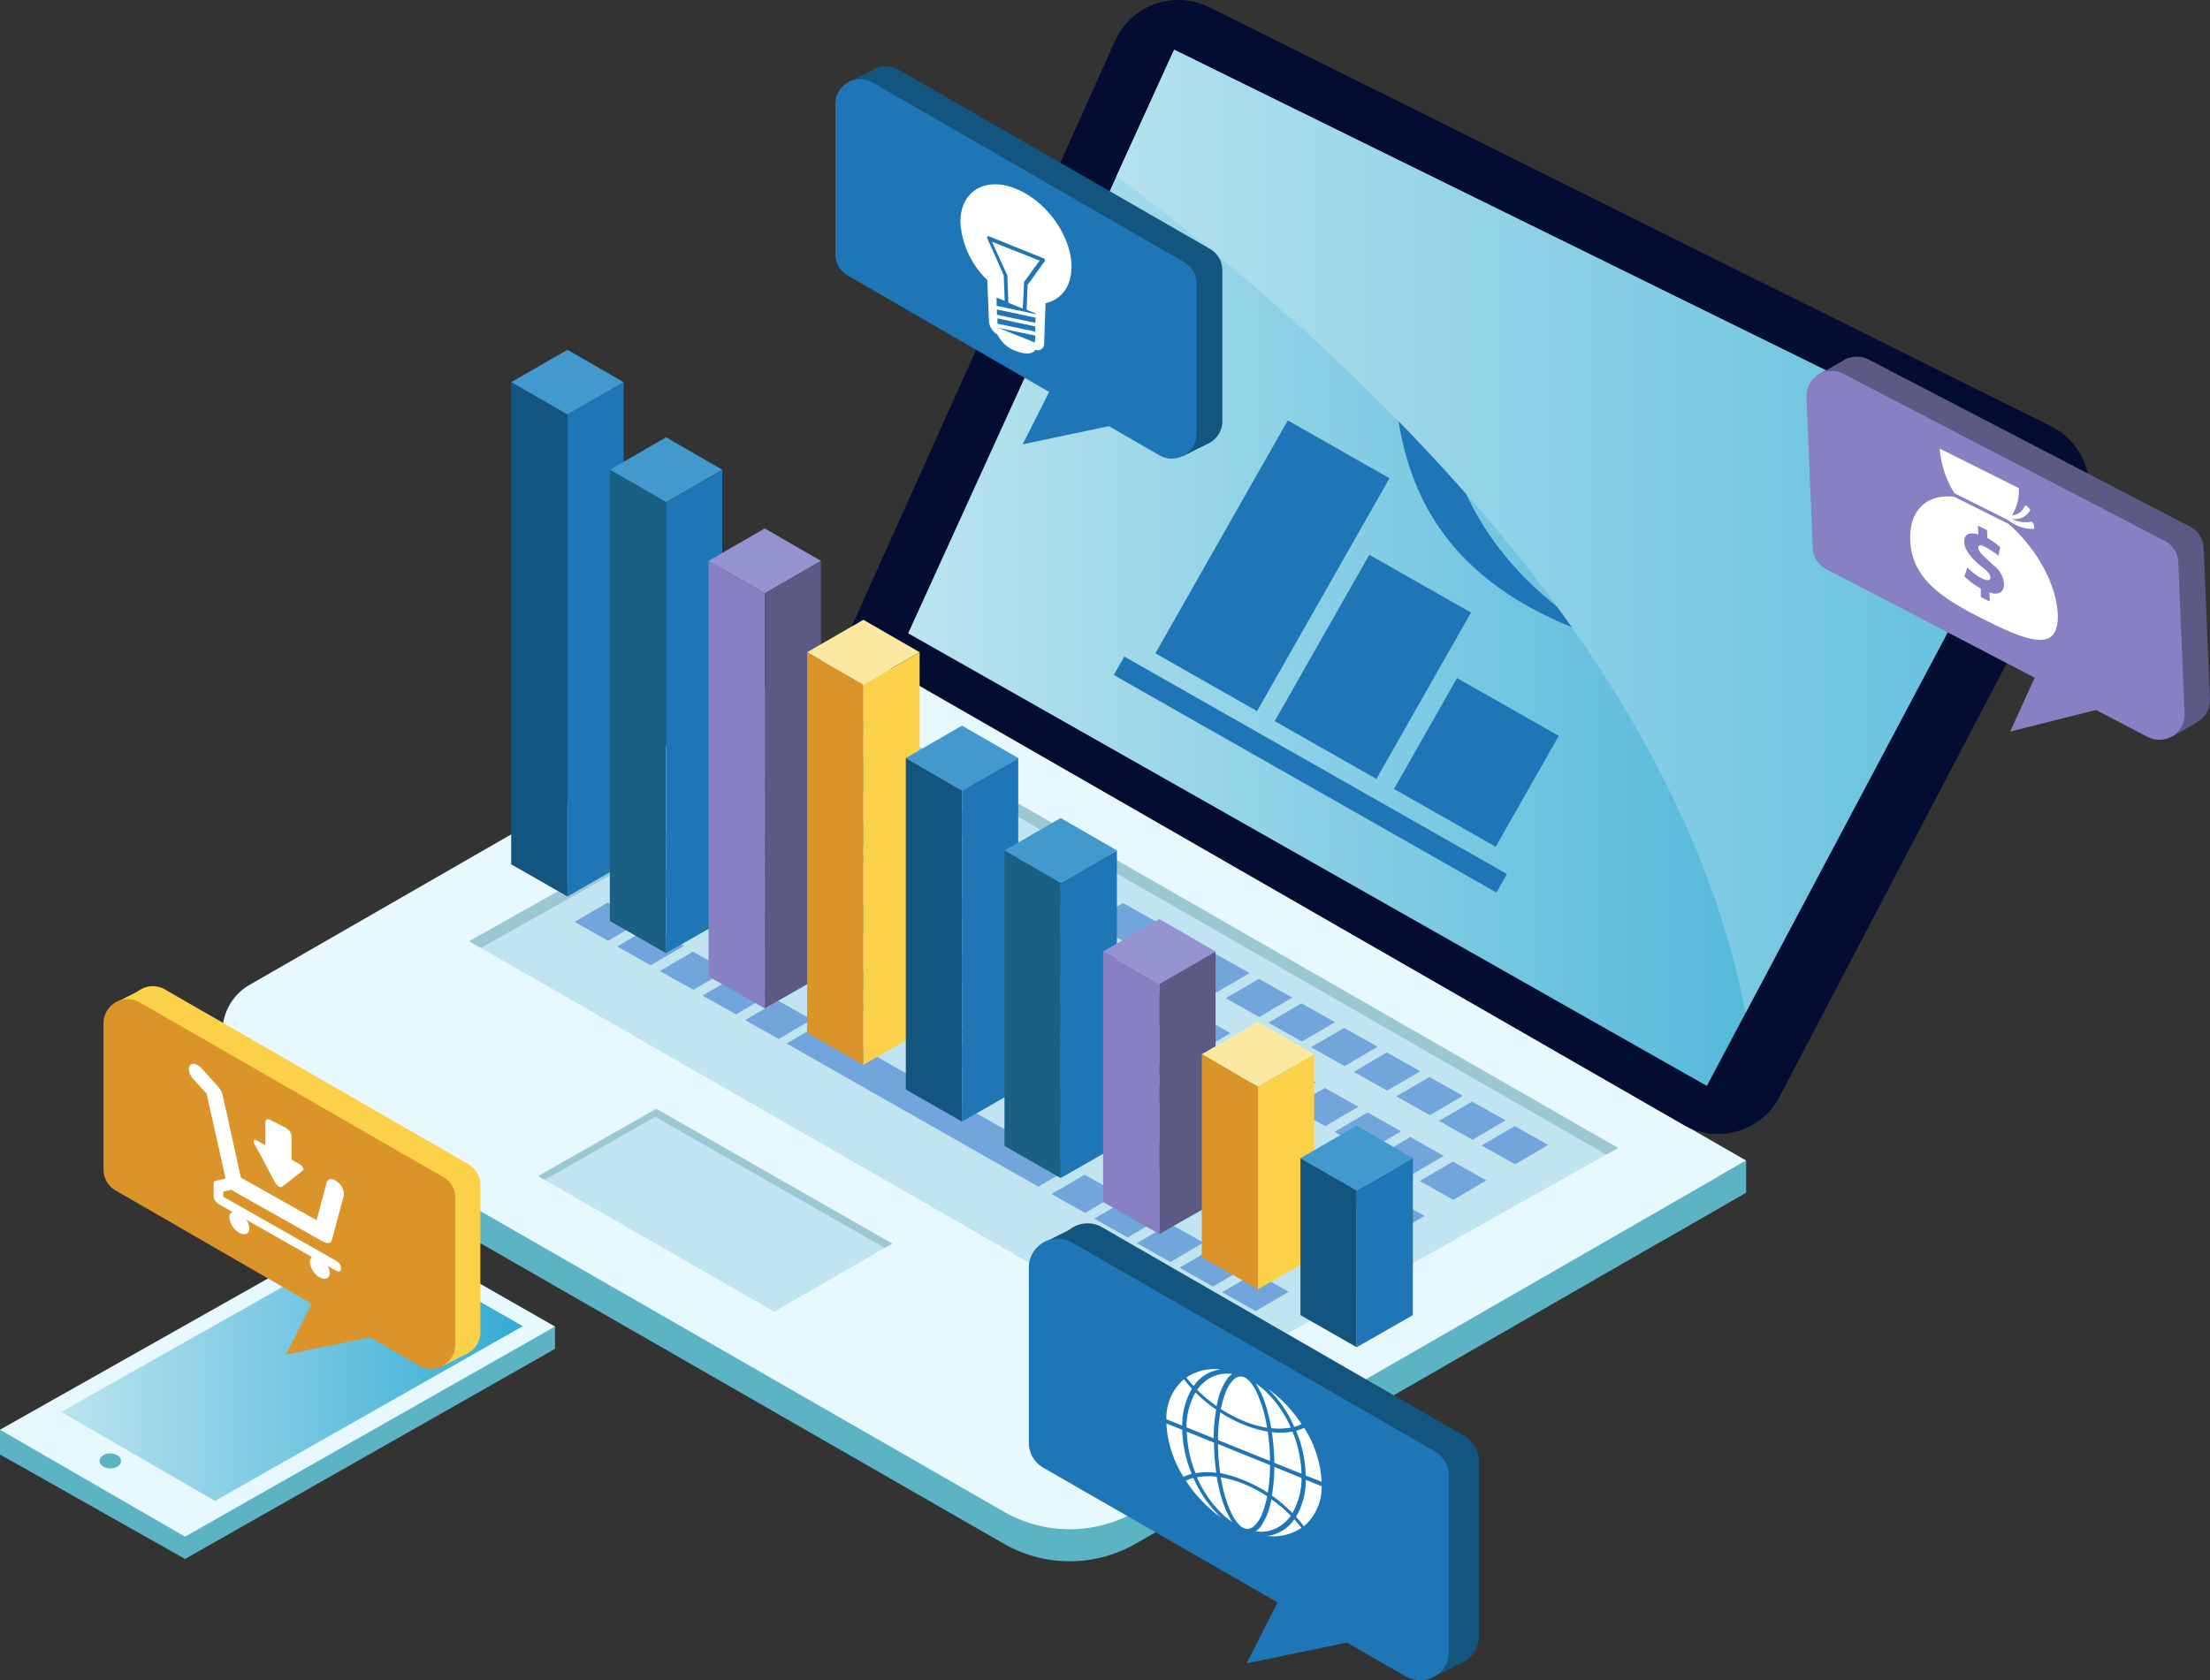 <svg xmlns="http://www.w3.org/2000/svg" xmlns:xlink="http://www.w3.org/1999/xlink" width="414.861" height="315.514" viewBox="0 0 414.861 315.514"><rect x="0" y="0" width="414.861" height="315.514" fill="#333333" stroke="none"/><defs><linearGradient id="a" y1="0.5" x2="1" y2="0.5" gradientUnits="objectBoundingBox"><stop offset="0" stop-color="#bbe4ef"/><stop offset="1" stop-color="#33abd4"/></linearGradient><linearGradient id="b" x1="-0.078" x2="1.533" xlink:href="#a"/><linearGradient id="c" x1="0" x2="1" xlink:href="#a"/></defs><g transform="translate(-9.51 -3.436)"><g transform="translate(9.51 3.436)"><path d="M191.441,273.578,49.874,192.271a10.162,10.162,0,0,1,0-17.623L161.512,110.42l169.281,97.224L216.218,273.566a24.872,24.872,0,0,1-24.777.012Z" transform="translate(-3.009 16.288)" fill="#5cb3c4"/><path d="M44.78,173.29v-6.68l3.056.782v7.343Z" transform="translate(-3.007 26.648)" fill="#5cb3c4"/><path d="M288.674,193.447V187.43l-15.444,8.883v6.017Z" transform="translate(39.11 30.486)" fill="#5cb3c4"/><path d="M191.441,268.5,49.874,187.18a10.15,10.15,0,0,1,0-17.611L161.512,105.34l169.281,97.224L216.218,268.486a24.872,24.872,0,0,1-24.777.012Z" transform="translate(-3.009 15.352)" fill="#e7f9ff"/><path d="M224.681,240.087,83.86,159.207l74.864-42.057,140.821,80.88Z" transform="translate(4.197 17.529)" fill="#c0e5f0"/><path d="M86.063,160.474l-2.2-1.267,74.864-42.057,140.821,80.88-2.215,1.244L158.724,119.661Z" transform="translate(4.197 17.529)" fill="#9bc8d3"/><path d="M256.845,185.5l-6.206,3.648-6.289-3.541,6.206-3.636Z" transform="translate(33.786 29.48)" fill="#71a5dc"/><path d="M250.085,181.609l-6.206,3.648-6.289-3.541,6.206-3.636Z" transform="translate(32.54 28.762)" fill="#71a5dc"/><path d="M243.325,177.719l-6.206,3.636-6.289-3.529,6.206-3.636Z" transform="translate(31.293 28.045)" fill="#71a5dc"/><path d="M236.565,173.831l-6.206,3.636-6.289-3.529,6.206-3.648Z" transform="translate(30.047 27.326)" fill="#71a5dc"/><path d="M229.805,169.941l-6.206,3.636-6.289-3.541,6.206-3.636Z" transform="translate(28.801 26.609)" fill="#71a5dc"/><path d="M223.045,166.051l-6.206,3.636-6.289-3.541,6.206-3.636Z" transform="translate(27.555 25.892)" fill="#71a5dc"/><path d="M216.285,162.149l-6.206,3.648-6.289-3.541L210,158.62Z" transform="translate(26.308 25.175)" fill="#71a5dc"/><path d="M209.525,158.259l-6.206,3.636-6.289-3.529,6.206-3.636Z" transform="translate(25.062 24.457)" fill="#71a5dc"/><path d="M201.535,154.029l-6.218,3.648-6.277-3.541,6.206-3.636Z" transform="translate(23.589 23.678)" fill="#71a5dc"/><path d="M194.763,150.141l-6.206,3.636-6.277-3.529,6.194-3.648Z" transform="translate(22.343 22.959)" fill="#71a5dc"/><path d="M188.005,146.251l-6.206,3.636-6.289-3.529,6.206-3.648Z" transform="translate(21.094 22.241)" fill="#71a5dc"/><path d="M181.245,142.361,175.039,146l-6.289-3.529,6.206-3.648Z" transform="translate(19.848 21.524)" fill="#71a5dc"/><path d="M174.485,138.459l-6.206,3.648-6.289-3.541,6.206-3.636Z" transform="translate(18.602 20.807)" fill="#71a5dc"/><path d="M167.725,134.569l-6.206,3.648-6.289-3.541,6.206-3.636Z" transform="translate(17.356 20.09)" fill="#71a5dc"/><path d="M160.965,130.679l-6.206,3.648-6.289-3.541,6.206-3.636Z" transform="translate(16.109 19.373)" fill="#71a5dc"/><path d="M154.205,126.791,148,130.427,141.71,126.9l6.206-3.648Z" transform="translate(14.863 18.654)" fill="#71a5dc"/><path d="M247.045,191.129l-6.206,3.648-6.289-3.541,6.206-3.636Z" transform="translate(31.979 30.517)" fill="#71a5dc"/><path d="M240.285,187.239l-6.206,3.648-6.289-3.541L234,183.71Z" transform="translate(30.733 29.8)" fill="#71a5dc"/><path d="M233.513,183.351l-6.194,3.636-6.289-3.529,6.206-3.648Z" transform="translate(29.487 29.081)" fill="#71a5dc"/><path d="M226.755,179.461l-6.206,3.636-6.289-3.529,6.206-3.648Z" transform="translate(28.239 28.364)" fill="#71a5dc"/><path d="M220,175.571l-6.206,3.636-6.289-3.529,6.218-3.648Z" transform="translate(26.992 27.647)" fill="#71a5dc"/><path d="M213.235,171.681l-6.206,3.636-6.289-3.541,6.206-3.636Z" transform="translate(25.746 26.93)" fill="#71a5dc"/><path d="M206.475,167.779l-6.206,3.648-6.289-3.541,6.206-3.636Z" transform="translate(24.5 26.213)" fill="#71a5dc"/><path d="M199.715,163.889l-6.206,3.648L187.22,164l6.206-3.636Z" transform="translate(23.253 25.495)" fill="#71a5dc"/><path d="M191.725,159.659l-6.206,3.648-6.289-3.541,6.206-3.636Z" transform="translate(21.78 24.716)" fill="#71a5dc"/><path d="M184.965,155.769l-6.206,3.636-6.289-3.529,6.206-3.636Z" transform="translate(20.534 23.998)" fill="#71a5dc"/><path d="M178.205,151.881,172,155.517l-6.289-3.529,6.206-3.648Z" transform="translate(19.288 23.279)" fill="#71a5dc"/><path d="M171.445,147.991l-6.218,3.636L158.95,148.1l6.206-3.648Z" transform="translate(18.041 22.562)" fill="#71a5dc"/><path d="M164.685,144.089l-6.218,3.648L152.19,144.2l6.206-3.636Z" transform="translate(16.795 21.845)" fill="#71a5dc"/><path d="M157.915,140.2l-6.206,3.648-6.289-3.541,6.206-3.636Z" transform="translate(15.547 21.128)" fill="#71a5dc"/><path d="M151.155,136.309l-6.206,3.648-6.289-3.541,6.206-3.636Z" transform="translate(14.301 20.411)" fill="#71a5dc"/><path d="M144.4,132.421l-6.206,3.636-6.289-3.529,6.206-3.648Z" transform="translate(13.054 19.692)" fill="#71a5dc"/><path d="M237.235,196.759l-6.206,3.648-6.289-3.541,6.206-3.636Z" transform="translate(30.171 31.555)" fill="#71a5dc"/><path d="M230.475,192.869l-6.206,3.648-6.289-3.541,6.206-3.636Z" transform="translate(28.924 30.838)" fill="#71a5dc"/><path d="M223.715,188.979l-6.206,3.636-6.289-3.529,6.206-3.636Z" transform="translate(27.678 30.121)" fill="#71a5dc"/><path d="M216.955,185.091l-6.206,3.636L204.46,185.2l6.206-3.648Z" transform="translate(26.432 29.402)" fill="#71a5dc"/><path d="M210.2,181.2l-6.206,3.636-6.289-3.529,6.206-3.648Z" transform="translate(25.185 28.685)" fill="#71a5dc"/><path d="M203.435,177.311l-6.206,3.636-6.289-3.541,6.206-3.636Z" transform="translate(23.939 27.968)" fill="#71a5dc"/><path d="M196.663,173.409l-6.206,3.648-6.277-3.541,6.194-3.636Z" transform="translate(22.693 27.251)" fill="#71a5dc"/><path d="M189.905,169.519l-6.206,3.648-6.289-3.541,6.218-3.636Z" transform="translate(21.445 26.533)" fill="#71a5dc"/><path d="M181.915,165.289l-6.206,3.648L169.42,165.4l6.206-3.636Z" transform="translate(19.972 25.754)" fill="#71a5dc"/><path d="M175.155,161.4l-6.206,3.648-6.289-3.541,6.206-3.636Z" transform="translate(18.725 25.036)" fill="#71a5dc"/><path d="M168.4,157.511l-6.206,3.636-6.289-3.529,6.206-3.648Z" transform="translate(17.479 24.317)" fill="#71a5dc"/><path d="M161.635,153.621l-6.206,3.636-6.289-3.529,6.206-3.648Z" transform="translate(16.233 23.6)" fill="#71a5dc"/><path d="M154.875,149.731l-6.206,3.636-6.289-3.541,6.206-3.636Z" transform="translate(14.986 22.883)" fill="#71a5dc"/><path d="M148.115,145.829l-6.206,3.648-6.289-3.541,6.206-3.636Z" transform="translate(13.74 22.166)" fill="#71a5dc"/><path d="M141.355,141.939l-6.218,3.648-6.277-3.541,6.206-3.636Z" transform="translate(12.494 21.449)" fill="#71a5dc"/><path d="M134.6,138.051l-6.218,3.636-6.289-3.529,6.206-3.648Z" transform="translate(11.246 20.73)" fill="#71a5dc"/><path d="M227.808,203.564,221.6,207.2l-14.852-8.622,6.206-3.648Z" transform="translate(26.854 31.869)" fill="#71a5dc"/><path d="M212.955,194.991l-6.206,3.636L200.46,195.1l6.206-3.648Z" transform="translate(25.694 31.227)" fill="#71a5dc"/><path d="M206.2,191.1l-6.206,3.636L193.7,191.2l6.206-3.636Z" transform="translate(24.448 30.51)" fill="#71a5dc"/><path d="M199.435,187.2l-6.206,3.648-6.289-3.541,6.206-3.636Z" transform="translate(23.202 29.793)" fill="#71a5dc"/><path d="M192.675,183.309l-6.206,3.648-6.289-3.541,6.206-3.636Z" transform="translate(21.955 29.076)" fill="#71a5dc"/><path d="M185.915,179.421l-6.206,3.636-6.289-3.529,6.206-3.648Z" transform="translate(20.709 28.357)" fill="#71a5dc"/><path d="M179.155,175.531l-6.206,3.636-6.289-3.529,6.206-3.648Z" transform="translate(19.463 27.64)" fill="#71a5dc"/><path d="M171.155,171.3l-6.206,3.636-6.289-3.529,6.206-3.648Z" transform="translate(17.988 26.86)" fill="#71a5dc"/><path d="M164.4,167.411l-6.206,3.636-6.289-3.529,6.206-3.648Z" transform="translate(16.742 26.143)" fill="#71a5dc"/><path d="M157.635,163.521l-6.206,3.636-6.289-3.529,6.206-3.648Z" transform="translate(15.495 25.425)" fill="#71a5dc"/><path d="M150.875,159.619l-6.206,3.648-6.289-3.541,6.206-3.636Z" transform="translate(14.249 24.708)" fill="#71a5dc"/><path d="M144.115,155.729l-6.206,3.648-6.289-3.541,6.206-3.636Z" transform="translate(13.003 23.991)" fill="#71a5dc"/><path d="M139.2,153.027l-6.206,3.636-21.65-12.5,6.206-3.648Z" transform="translate(9.264 21.838)" fill="#71a5dc"/><path d="M215.715,208.781l-6.206,3.636-6.289-3.529,6.206-3.648Z" transform="translate(26.203 33.77)" fill="#71a5dc"/><path d="M208.955,204.891l-6.206,3.636L196.46,205l6.206-3.648Z" transform="translate(24.957 33.052)" fill="#71a5dc"/><path d="M202.2,200.989l-6.206,3.648L189.7,201.1l6.206-3.636Z" transform="translate(23.711 32.335)" fill="#71a5dc"/><path d="M195.435,197.1l-6.206,3.648-6.289-3.541,6.206-3.636Z" transform="translate(22.464 31.618)" fill="#71a5dc"/><path d="M188.675,193.209l-6.206,3.648-6.289-3.541,6.206-3.636Z" transform="translate(21.218 30.901)" fill="#71a5dc"/><path d="M187.642,192.683l-6.206,3.636L134.18,169.446l6.206-3.636Z" transform="translate(13.475 26.5)" fill="#71a5dc"/><path d="M140.115,165.631l-6.206,3.648-6.289-3.541,6.206-3.648Z" transform="translate(12.265 25.814)" fill="#71a5dc"/><path d="M133.355,161.741l-6.206,3.636-6.289-3.529,6.206-3.648Z" transform="translate(11.019 25.097)" fill="#71a5dc"/><path d="M126.6,157.851l-6.206,3.636-6.289-3.529,6.206-3.648Z" transform="translate(9.773 24.38)" fill="#71a5dc"/><path d="M119.835,153.961l-6.206,3.636-6.289-3.541,6.206-3.636Z" transform="translate(8.526 23.663)" fill="#71a5dc"/><path d="M113.075,150.059l-6.206,3.648-6.289-3.541,6.206-3.636Z" transform="translate(7.28 22.946)" fill="#71a5dc"/><path d="M161.263,204.54l-22.148,12.791-44.3-25.452,22.148-12.649Z" transform="translate(6.218 28.974)" fill="#c0e5f0"/><path d="M96.028,192.578l-1.208-.7,22.148-12.649,44.3,25.31-1.4.805-43.087-24.623Z" transform="translate(6.218 28.974)" fill="#9bc8d3"/><path d="M318.32,209.354l56.648-108.132a13.028,13.028,0,0,0-5.732-17.765L211.265,4.8a13.028,13.028,0,0,0-17.694,6.325L147.606,113.362a13.028,13.028,0,0,0,5.389,16.581l145.7,83.794,1.611.924a13.028,13.028,0,0,0,18.014-5.306Z" transform="translate(15.742 -3.436)" fill="#020d31"/><path d="M148.753,95.16l-.569,1.291-4.844,10.766,11.974,6.881" transform="translate(15.163 13.475)" fill="#020d31"/><path d="M153.45,120.9,203.383,11.32l161.18,79.305L303.379,205.887Z" transform="translate(17.027 -1.982)" fill="url(#a)"/><rect width="50.324" height="21.97" transform="matrix(0.494, -0.869, 0.869, 0.494, 216.884, 122.676)" fill="#1f76b7"/><rect width="35.945" height="21.97" transform="matrix(0.494, -0.869, 0.869, 0.494, 239.288, 135.408)" fill="#1f76b7"/><rect width="23.96" height="21.97" transform="matrix(0.494, -0.869, 0.869, 0.494, 261.68, 148.144)" fill="#1f76b7"/><path d="M248.967,61.073l-7.829-.5c-4.536,38.788,31.054,55.476,31.054,55.476-37.177-11.595-40.363-36.194-40.647-54.836l-8.066.189L236.769,45.06Z" transform="translate(29.938 4.238)" fill="#1f76b7"/><rect width="3.991" height="82.669" transform="matrix(0.494, -0.869, 0.869, 0.494, 209.077, 126.75)" fill="#1f76b7"/><path d="M197.291,11.32l-10.8,23.687c30.557,23.166,103.8,82.278,118.057,157.177L358.471,90.625Z" transform="translate(23.119 -1.982)" fill="url(#b)"/><path d="M90.53,64.978l10.565,6.1,10.553-6.1L101.095,58.89Z" transform="translate(5.427 6.788)" fill="#4299ce"/><path d="M101.095,70.129V160.6l-10.565-6.04V64.03Z" transform="translate(5.427 7.736)" fill="#12567f"/><path d="M110,64.03v90.533L99.45,160.6V70.129Z" transform="translate(7.072 7.736)" fill="#1f76b7"/><path d="M106.17,78.858l10.553,6.1,10.553-6.1L116.723,72.77Z" transform="translate(8.311 9.347)" fill="#4299ce"/><path d="M116.723,84.009v84.67l-10.553-6.028V77.91Z" transform="translate(8.311 10.295)" fill="#196084"/><path d="M125.633,77.91v84.741L115.08,168.68V84.009Z" transform="translate(9.953 10.295)" fill="#1f76b7"/><path d="M121.81,93.308l10.553,6.1,10.553-6.1L132.363,87.22Z" transform="translate(11.194 12.011)" fill="#9693d1"/><path d="M132.363,98.459V176.4l-10.553-6.028V92.36Z" transform="translate(11.194 12.959)" fill="#8780c2"/><path d="M141.273,92.36v78.014L130.72,176.4V98.459Z" transform="translate(12.837 12.959)" fill="#5a5a84"/><path d="M137.44,107.788,148,113.875l10.553-6.088L148,101.7Z" transform="translate(14.076 14.681)" fill="#fce9a1"/><path d="M148,112.928v71.393l-10.565-6.028V106.84Z" transform="translate(14.076 15.628)" fill="#da9429"/><path d="M156.913,106.84v71.453l-10.553,6.028V112.928Z" transform="translate(15.72 15.628)" fill="#fcd14a"/><path d="M153.08,124.568l10.553,6.1,10.553-6.1-10.553-6.088Z" transform="translate(16.959 17.774)" fill="#4299ce"/><path d="M163.633,129.719v62.167l-10.553-6.028V123.62Z" transform="translate(16.959 18.722)" fill="#12567f"/><path d="M172.543,123.62v62.238l-10.553,6.028V129.719Z" transform="translate(18.602 18.722)" fill="#1f76b7"/><path d="M168.72,139.218l10.553,6.088,10.553-6.088-10.553-6.088Z" transform="translate(19.843 20.475)" fill="#4299ce"/><path d="M179.273,144.358v55.428l-10.553-6.04V138.27Z" transform="translate(19.843 21.423)" fill="#196084"/><path d="M188.183,138.27v55.476l-10.553,6.04V144.358Z" transform="translate(21.485 21.423)" fill="#1f76b7"/><path d="M184.35,155.239l10.565,6.088,10.553-6.088-10.553-6.1Z" transform="translate(22.724 23.427)" fill="#9693d1"/><path d="M194.915,160.378V207.35l-10.565-6.028V154.29Z" transform="translate(22.724 24.376)" fill="#8780c2"/><path d="M203.823,154.29v47.031L193.27,207.35V160.378Z" transform="translate(24.369 24.376)" fill="#5a5a84"/><path d="M199.99,171.528l10.553,6.1,10.553-6.1-10.553-6.088Z" transform="translate(25.608 26.432)" fill="#fce9a1"/><path d="M210.543,176.679v38.03l-10.553-6.028v-38.1Z" transform="translate(25.608 27.38)" fill="#da9429"/><path d="M219.453,170.58v38.1L208.9,214.709v-38.03Z" transform="translate(27.25 27.38)" fill="#fcd14a"/><path d="M215.63,188.009l10.553,6.088,10.553-6.088-10.553-6.1Z" transform="translate(28.491 29.468)" fill="#4299ce"/><path d="M226.183,193.148v29.408l-10.553-6.028V187.06Z" transform="translate(28.491 30.418)" fill="#12567f"/><path d="M235.093,187.06v29.467l-10.553,6.028V193.148Z" transform="translate(30.134 30.418)" fill="#1f76b7"/><path d="M253.475,237.328l-68.03-39.214a5.413,5.413,0,0,0-8.125,4.737v32.807a5.436,5.436,0,0,0,2.712,4.737l43.975,25.393-5.792,11.429,18.831-3.908,11.015,6.36a5.413,5.413,0,0,0,8.125-4.737V242.018A5.4,5.4,0,0,0,253.475,237.328Z" transform="translate(21.428 32.321)" fill="#12567f"/><path d="M174.52,201.213l7.106-3.553s3.885,3.02,3.766,3.1S174.52,201.213,174.52,201.213Z" transform="translate(20.912 32.372)" fill="#12567f"/><path d="M236.6,270.042l5.507-2.783-4.583-1.6Z" transform="translate(32.357 44.909)" fill="#12567f"/><path d="M248.735,239.721l-68.042-39.179a5.413,5.413,0,0,0-8.113,4.737v32.8a5.4,5.4,0,0,0,2.7,4.737l43.987,25.31-5.792,11.441,18.82-3.908,11.026,6.36a5.413,5.413,0,0,0,8.125-4.737V244.411A5.436,5.436,0,0,0,248.735,239.721Z" transform="translate(20.554 32.771)" fill="#1f76b7"/><path d="M211.472,48.229,152.964,14.545A4.655,4.655,0,0,0,146,18.584v28.2a4.737,4.737,0,0,0,2.369,4.039L186.2,72.65l-4.986,9.842,16.131-3.34,9.475,5.46a4.655,4.655,0,0,0,6.988-4.027V52.267a4.655,4.655,0,0,0-2.333-4.039Z" transform="translate(15.654 -1.501)" fill="#12567f"/><path d="M143.58,17.188l6.064-3.068S153,16.7,152.889,16.773,143.58,17.188,143.58,17.188Z" transform="translate(15.208 -1.466)" fill="#12567f"/><path d="M196.96,76.376l4.737-2.4-3.944-1.362Z" transform="translate(25.049 9.317)" fill="#12567f"/><path d="M207.393,50.349,148.886,16.607a4.655,4.655,0,0,0-6.976,4.039V48.857a4.655,4.655,0,0,0,2.369,4.027l37.769,21.84-4.974,9.83,16.19-3.411,9.475,5.472a4.666,4.666,0,0,0,6.988-4.039V54.34A4.655,4.655,0,0,0,207.393,50.349Z" transform="translate(14.9 -1.122)" fill="#1f76b7"/><path d="M172.164,33.5c-5.756-2.369-10.434.462-10.434,6.206a16.439,16.439,0,0,0,5.057,10.932l.308,7.84a3.139,3.139,0,0,0,1.575,2.369,6.1,6.1,0,0,0,3.553,3.127c1.729.7,3.186.568,3.553-.261a1.184,1.184,0,0,0,1.67-1.042l.272-7.687c2.925-.663,4.868-3.139,4.868-6.846C182.587,42.383,177.908,35.822,172.164,33.5Zm3.553,28.863h0L168.8,59.592h0l7.023,1.48Zm.071-2.049-7.106-1.492v-.995l7.106,1.516Zm0-1.646-7.2-1.516v-.995l7.272,1.54ZM177.482,47.2l-3.139,4.358-.178,4.666,1.682.675v.13l-7.319-1.552V53.931l1.516.616-.178-4.82-3.079-6.893a.391.391,0,0,1,.059-.415h.071a.355.355,0,0,1,.189,0l10.055,4.062h.107a.77.77,0,0,1,.178.118c.154.213.225.462.118.6Z" transform="translate(18.554 1.952)" fill="#fff"/><path d="M172.768,49.47a.213.213,0,0,1,0-.154l2.049-2.842h0l.237-.32.616-.841-8.93-3.553.6,1.338h0l.237.5h0l2.049,4.512a.331.331,0,0,1,0,.178l.19,4.939,2.689,1.09Z" transform="translate(19.478 3.63)" fill="#fff"/><path d="M200.444,222.925a7.4,7.4,0,0,0-1.184,1.326,25.619,25.619,0,0,0,3.66,3.068,2.859,2.859,0,0,1,.13-.616,11.714,11.714,0,0,1,1.895-4.572,3.553,3.553,0,0,1,.9-.841,6.917,6.917,0,0,0-1.978,0A6.538,6.538,0,0,0,200.444,222.925Z" transform="translate(25.473 36.716)" fill="#fff"/><path d="M202.986,227.36a32.7,32.7,0,0,0-.426,5.188l9.771,3.956a41.45,41.45,0,0,0-.426-5.543,20.7,20.7,0,0,1-4.465-1.279A25.678,25.678,0,0,1,202.986,227.36Z" transform="translate(26.081 37.848)" fill="#fff"/><path d="M207.3,239.143a27.1,27.1,0,0,1,4.607,2.369,32.429,32.429,0,0,0,.426-5.176l-9.771-3.956a40.352,40.352,0,0,0,.415,5.46,21.389,21.389,0,0,1,4.323,1.3Z" transform="translate(26.081 38.773)" fill="#fff"/><path d="M197.57,230.75l5.1,2.061a33.614,33.614,0,0,1,.462-5.389,28.775,28.775,0,0,1-3.091-2.463l-.782-.758a13.194,13.194,0,0,0-1.694,6.55Z" transform="translate(25.161 37.265)" fill="#fff"/><path d="M199.256,238.213a13.253,13.253,0,0,1,3.9-.071,43.363,43.363,0,0,1-.438-5.661l-5.1-2.061a22.5,22.5,0,0,0,1.646,7.793Z" transform="translate(25.169 38.412)" fill="#fff"/><path d="M208.231,222.392a2.724,2.724,0,0,0-.876-.592,1.552,1.552,0,0,0-.865-.107,1.99,1.99,0,0,0-.888.4,5.816,5.816,0,0,0-1.611,2.369,17.542,17.542,0,0,0-.971,3.328,27.42,27.42,0,0,0,4.335,2.262A20.263,20.263,0,0,0,211.7,231.3l-.142-.782a24.318,24.318,0,0,0-1.8-5.815,8.29,8.29,0,0,0-1.528-2.309Z" transform="translate(26.166 36.799)" fill="#fff"/><path d="M203.164,238.513a24.315,24.315,0,0,0,1.8,5.815,8.291,8.291,0,0,0,1.528,2.286,2.819,2.819,0,0,0,.865.592,1.61,1.61,0,0,0,.876.107,1.989,1.989,0,0,0,.888-.4,5.815,5.815,0,0,0,1.611-2.369,17.765,17.765,0,0,0,.971-3.328,26.173,26.173,0,0,0-4.489-2.369,19.457,19.457,0,0,0-4.2-1.184C203.057,237.944,203.1,238.228,203.164,238.513Z" transform="translate(26.164 39.747)" fill="#fff"/><path d="M200.147,240.235a23.175,23.175,0,0,1-1.267-2.475,7.345,7.345,0,0,0-1.409.509,26.055,26.055,0,0,0,6.7,7l-.343-.308A21.862,21.862,0,0,1,200.147,240.235Z" transform="translate(25.143 39.765)" fill="#fff"/><path d="M209.428,246.318a3.671,3.671,0,0,1-.888.841,6.833,6.833,0,0,0,1.966,0,6.467,6.467,0,0,0,3.435-1.634,7.236,7.236,0,0,0,1.184-1.3,26.447,26.447,0,0,0-3.648-3.091,2.859,2.859,0,0,1-.13.616A11.844,11.844,0,0,1,209.428,246.318Z" transform="translate(27.184 40.386)" fill="#fff"/><path d="M198.274,222.966l.64.722a7.224,7.224,0,0,1,4.9-3.115,1.61,1.61,0,0,1,.344,0,9.617,9.617,0,0,0-6.621,1.516C197.777,222.362,198.014,222.67,198.274,222.966Z" transform="translate(25.156 36.58)" fill="#fff"/><path d="M197.59,239.14l.7-.3a8.7,8.7,0,0,1,.841-.249,23.439,23.439,0,0,1-1.777-8.291l-2.973-1.184a20.833,20.833,0,0,0,3.21,10.02Z" transform="translate(24.573 38.172)" fill="#fff"/><path d="M210.587,223.7a21.864,21.864,0,0,1,3.683,4.737,23.215,23.215,0,0,1,1.184,2.369,8,8,0,0,0,1.386-.521,26.293,26.293,0,0,0-6.621-6.869Z" transform="translate(27.494 37.121)" fill="#fff"/><path d="M202.925,237.573a13.4,13.4,0,0,0-3,0,6.608,6.608,0,0,0-.7.107,21.449,21.449,0,0,0,4.666,6.81,14.614,14.614,0,0,0,1.978,1.6l-.178-.261a17.091,17.091,0,0,1-1.753-3.956A31.468,31.468,0,0,1,202.925,237.573Z" transform="translate(25.468 39.715)" fill="#fff"/><path d="M214.94,230.368a23.237,23.237,0,0,1,1.812,8.4l2.985,1.184a20.928,20.928,0,0,0-3.293-10.15,7.267,7.267,0,0,1-.758.32A6.876,6.876,0,0,1,214.94,230.368Z" transform="translate(28.364 38.298)" fill="#fff"/><path d="M216.41,246.777a9.688,9.688,0,0,0,3.328-7.533l-2.973-1.184a13.609,13.609,0,0,1-1.836,6.952A22.908,22.908,0,0,1,216.41,246.777Z" transform="translate(28.362 39.82)" fill="#fff"/><path d="M197.353,230.815a13.668,13.668,0,0,1,1.824-6.929c-.545-.58-1.042-1.184-1.516-1.777a9.688,9.688,0,0,0-3.281,7.5Z" transform="translate(24.573 36.88)" fill="#fff"/><path d="M214.037,243.793c.32.284.628.58.912.876a13.028,13.028,0,0,0,1.717-6.573l-5.1-2.1a33.611,33.611,0,0,1-.462,5.389,25.935,25.935,0,0,1,2.937,2.4Z" transform="translate(27.656 39.441)" fill="#fff"/><path d="M210.583,247.427h-.343a9.617,9.617,0,0,0,6.573-1.5c-.261-.343-.533-.687-.829-1.03s-.343-.4-.521-.592A7.213,7.213,0,0,1,210.583,247.427Z" transform="translate(27.497 40.971)" fill="#fff"/><path d="M208.53,222.77l.178.261a17.091,17.091,0,0,1,1.753,3.956,32.816,32.816,0,0,1,.995,4.181,12.331,12.331,0,0,0,2.878,0,4.422,4.422,0,0,0,.794-.118,21.651,21.651,0,0,0-4.619-6.692,14.617,14.617,0,0,0-1.978-1.587Z" transform="translate(27.182 37.002)" fill="#fff"/><path d="M211.562,236.261l5.1,2.061a22.609,22.609,0,0,0-1.694-7.912,12.674,12.674,0,0,1-3.873.095A40.9,40.9,0,0,1,211.562,236.261Z" transform="translate(27.656 38.41)" fill="#fff"/><path d="M367.11,91.909l-60.4-31.421a4.737,4.737,0,0,0-6.857,4.37l1.184,28.425a4.737,4.737,0,0,0,2.546,3.944l39.084,20.359-4.6,10.114,16.167-4.074,9.747,5.069a4.737,4.737,0,0,0,6.857-4.37L369.657,95.9A4.737,4.737,0,0,0,367.11,91.909Z" transform="translate(44.018 6.99)" fill="#5a5a84"/><path d="M297.41,63.52l5.922-3.34s3.47,2.463,3.375,2.535S297.41,63.52,297.41,63.52Z" transform="translate(43.568 7.026)" fill="#5a5a84"/><path d="M353.7,120.845l4.666-2.617-4.027-1.208Z" transform="translate(53.946 17.505)" fill="#5a5a84"/><path d="M363.09,94.157l-60.4-31.409a4.737,4.737,0,0,0-6.857,4.358l1.184,28.425a4.737,4.737,0,0,0,2.57,3.944l39.084,20.371-4.6,10.114,16.107-4.051,9.783,5.1a4.737,4.737,0,0,0,6.857-4.358l-1.184-28.5a4.737,4.737,0,0,0-2.546-4Z" transform="translate(43.277 7.407)" fill="#8780c2"/><path d="M334.1,88.289a5.922,5.922,0,0,1-3.707-.545,3.364,3.364,0,0,0,3.553-1.611c.059-.13-.45-.6-.628-.758s-.355-.166-.415,0a2.748,2.748,0,0,1-2.369,1.705,8.86,8.86,0,0,0,1.267-5.1l-7.272-3.636-7.592-3.79a18.95,18.95,0,0,0,2.76,8.373l9.972,4.986h0a8.692,8.692,0,0,0,1.5.948,6.716,6.716,0,0,0,3.47.758c.154,0,0-.734-.095-.936a.557.557,0,0,0-.45-.391Z" transform="translate(47.169 9.675)" fill="#fff"/><path d="M330.675,87.232H330.6L320.537,82.21h-.059c-5.034-.568-8.445,2.487-8.2,8.2.308,7.461,6.538,11.2,14.212,15.018s13.8,6.265,13.478-1.184C339.7,98.46,335.875,91.78,330.675,87.232Zm-.794,11.595c-.095,1.563-1.469,1.848-2.736,1.315l.083,1.729-1.705-.853V99.431a14.329,14.329,0,0,1-3.079-2.286L323,95.511a14.4,14.4,0,0,0,1.694,1.421c.9.628,2.44,1.35,2.594.628s-.391-1.279-1.5-2.144-3.079-2.7-3.316-4.24.426-2.535,2.594-1.895l-.083-1.67,1.705.853.059,1.469a13.358,13.358,0,0,1,2.428,1.741l-.332,1.587a15.932,15.932,0,0,0-2.854-1.812c-1.184-.5-1.184.592-.32,1.492s2.369,2.191,2.842,2.653a4.584,4.584,0,0,1,1.374,3.233Z" transform="translate(46.308 11.075)" fill="#fff"/><path d="M9.51,233.126v4.655l34.737,19.613L113.7,217.943V213.75Z" transform="translate(-9.51 35.339)" fill="#5cb3c4"/><path d="M9.51,236.214l34.737,20.075L113.7,216.838,78.973,197Z" transform="translate(-9.51 32.251)" fill="#e7f9ff"/><path d="M19.2,232.366l28.887,16.7,57.773-32.807-28.887-16.5Z" transform="translate(-7.724 32.759)" fill="url(#c)"/><path d="M29.329,235.269c0,.782-.9,1.421-2.025,1.421s-2.013-.64-2.013-1.421.9-1.409,2.013-1.409S29.329,234.488,29.329,235.269Z" transform="translate(-6.601 39.046)" fill="#5cb3c4"/><path d="M93.654,193.2,36.7,160.394a4.536,4.536,0,0,0-6.8,3.932v27.465a4.56,4.56,0,0,0,2.262,3.932l36.822,21.319-4.844,9.57L79.9,223.343l9.226,5.318a4.524,4.524,0,0,0,6.8-3.92V197.18a4.524,4.524,0,0,0-2.274-3.979Z" transform="translate(-5.751 25.39)" fill="#fcd14a"/><path d="M27.55,163l5.922-2.985s3.257,2.523,3.15,2.594S27.55,163,27.55,163Z" transform="translate(-6.184 25.433)" fill="#fcd14a"/><path d="M79.53,220.642l4.607-2.333L80.3,216.97Z" transform="translate(3.399 35.932)" fill="#fcd14a"/><path d="M89.686,195.249l-56.968-32.8a4.536,4.536,0,0,0-6.8,3.92V193.84a4.524,4.524,0,0,0,2.274,3.932l36.822,21.259L60.16,228.6l15.764-3.269,9.226,5.33a4.548,4.548,0,0,0,6.81-3.932V199.181A4.572,4.572,0,0,0,89.686,195.249Z" transform="translate(-6.485 25.77)" fill="#da9429"/><path d="M67.273,194.224c-.876-.687-1.753-.628-1.954.142l-1.895,7.106-14.212-8.018L45.777,177.9a3.553,3.553,0,0,0-.805-1.48l-3.1-3.435c-.794-.865-1.788-1.184-2.227-.58s-.142,1.705.651,2.57l2.487,2.748,3.553,15.906-1.883.438a.486.486,0,0,0-.355.533v2.369a1.883,1.883,0,0,0,.924,1.445l2.629,1.5a1,1,0,0,0-.6,1.03,3.778,3.778,0,0,0,1.871,2.9c1.03.568,1.871.19,1.871-.841a3.174,3.174,0,0,0-.557-1.634l12.317,7.011a1.078,1.078,0,0,0-.4.924,3.754,3.754,0,0,0,1.859,2.9c1.03.568,1.871.2,1.871-.829a2.866,2.866,0,0,0-.379-1.326l1.611.912h0c.509.284.924.107.936-.4a1.859,1.859,0,0,0-.924-1.457L45.907,197.055V196.1l1.552-.367a2.844,2.844,0,0,0,.45.32l16.806,9.475h0c.758.415,1.421.261,1.587-.391l2.227-8.279a2.949,2.949,0,0,0-1.255-2.629Z" transform="translate(-3.992 27.659)" fill="#fff"/><path d="M58.346,189.312l-1.516-.841v-4.394a1.942,1.942,0,0,0-.983-1.516l-2.961-1.54c-.533-.3-.971-.107-.971.438v4.3l-1.516-.841c-.675-.379-.9-.059-.5.7l1.184,2.144,1.469,2.771,1.125,2.144c.4.758,1.054,1.184,1.457.805l1.184-.888,1.457-1.184,1.184-.888C59.2,190.283,58.985,189.727,58.346,189.312Z" transform="translate(-2.1 29.279)" fill="#fff"/></g></g></svg>